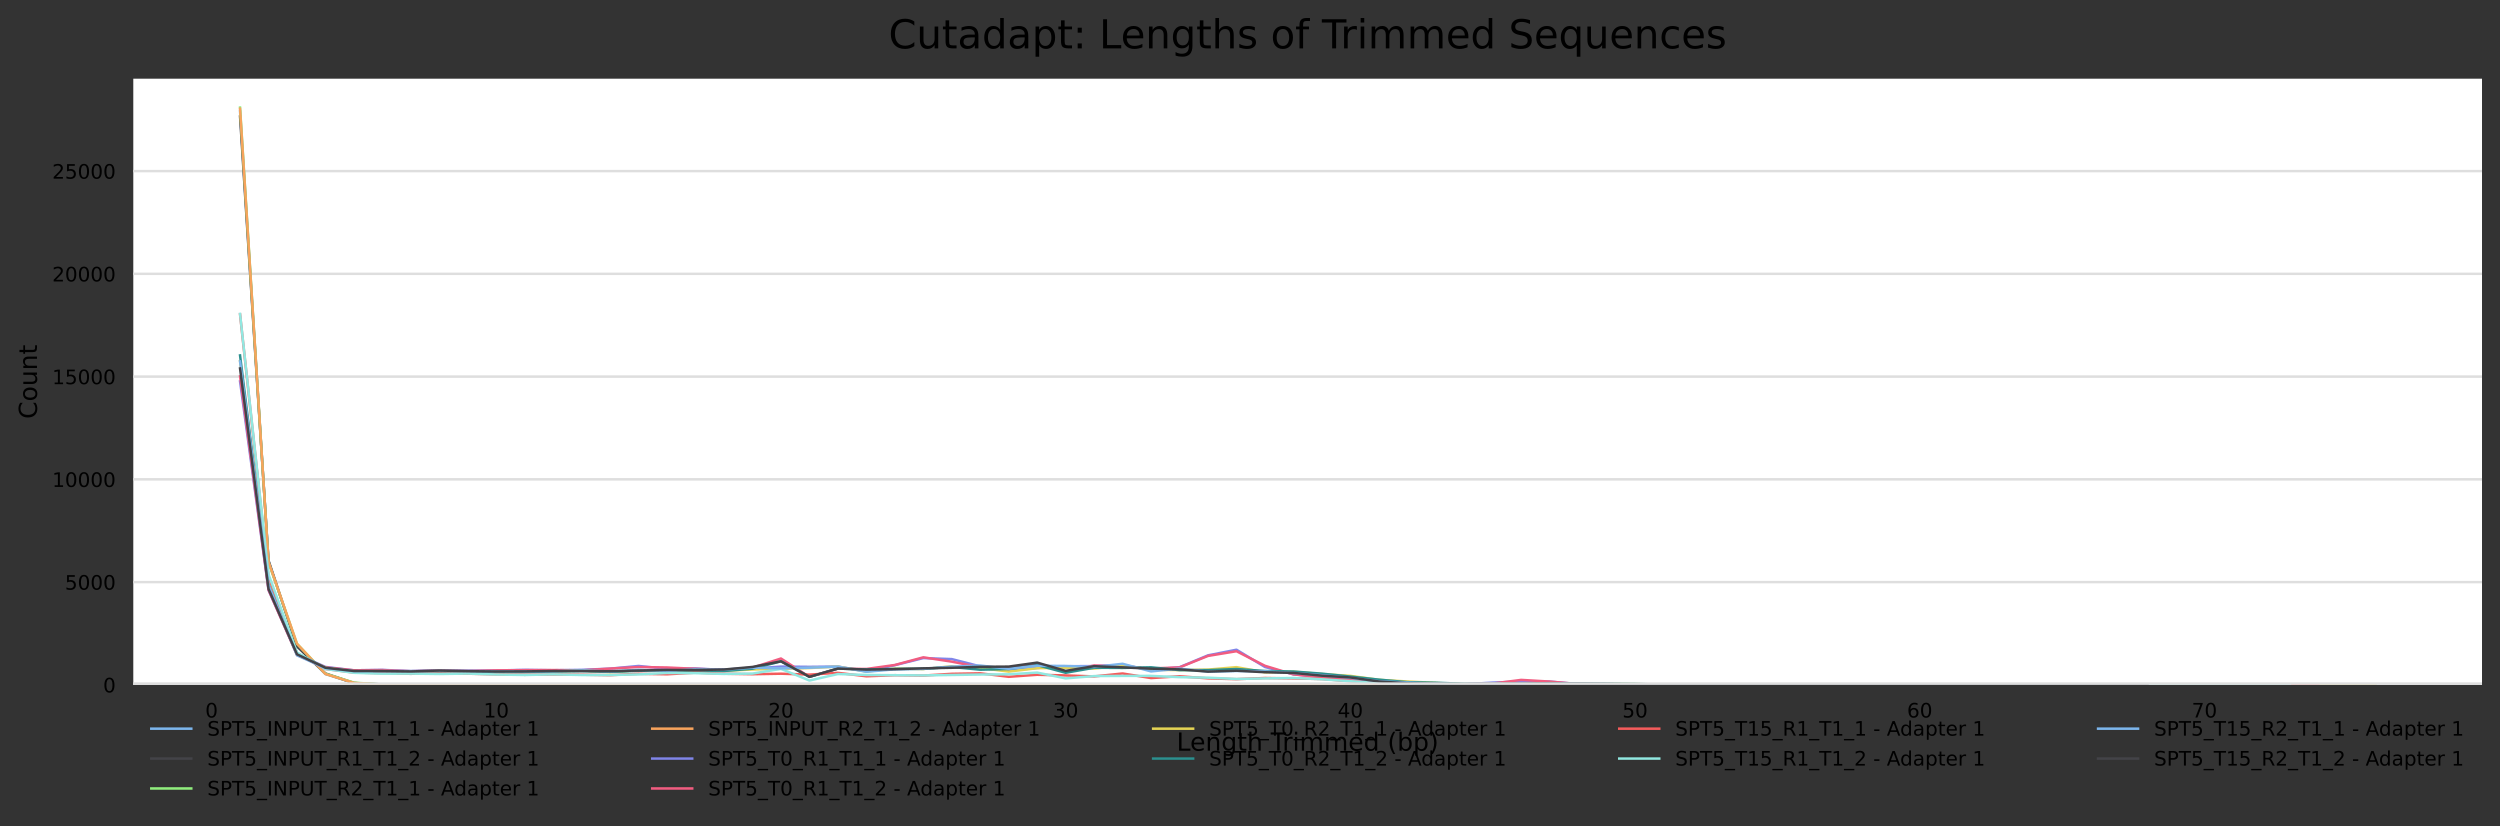 <?xml version="1.0" encoding="utf-8" standalone="no"?>
<!DOCTYPE svg PUBLIC "-//W3C//DTD SVG 1.1//EN"
  "http://www.w3.org/Graphics/SVG/1.1/DTD/svg11.dtd">
<!-- Created with matplotlib (https://matplotlib.org/) -->
<svg height="330.542pt" version="1.1" viewBox="0 0 1000.198 330.542" width="1000.198pt" xmlns="http://www.w3.org/2000/svg" xmlns:xlink="http://www.w3.org/1999/xlink">
 <rect x="0" y="0" width="1000.198" height="330.542" fill="#333333" stroke="none"/>
 <defs>
  <style type="text/css">*{stroke-linecap:butt;stroke-linejoin:round;}</style>
 </defs>
 <g id="figure_1">
  <g id="axes_1">
   <g id="patch_1">
    <path d="M 53.328 273.99 
L 992.998 273.99 
L 992.998 31.483 
L 53.328 31.483 
z
" style="fill:#ffffff;"/>
   </g>
   <g id="matplotlib.axis_1">
    <g id="xtick_1">
     <g id="text_1">
      <!-- 0 -->
      <g transform="translate(82.105 287.069)scale(0.08 -0.08)">
       <defs>
        <path d="M 31.781 66.406 
Q 24.172 66.406 20.328 58.906 
Q 16.5 51.422 16.5 36.375 
Q 16.5 21.391 20.328 13.891 
Q 24.172 6.391 31.781 6.391 
Q 39.453 6.391 43.281 13.891 
Q 47.125 21.391 47.125 36.375 
Q 47.125 51.422 43.281 58.906 
Q 39.453 66.406 31.781 66.406 
z
M 31.781 74.219 
Q 44.047 74.219 50.516 64.516 
Q 56.984 54.828 56.984 36.375 
Q 56.984 17.969 50.516 8.266 
Q 44.047 -1.422 31.781 -1.422 
Q 19.531 -1.422 13.062 8.266 
Q 6.594 17.969 6.594 36.375 
Q 6.594 54.828 13.062 64.516 
Q 19.531 74.219 31.781 74.219 
z
" id="DejaVuSans-48"/>
       </defs>
       <use xlink:href="#DejaVuSans-48"/>
      </g>
     </g>
    </g>
    <g id="xtick_2">
     <g id="text_2">
      <!-- 10 -->
      <g transform="translate(193.46 287.069)scale(0.08 -0.08)">
       <defs>
        <path d="M 12.406 8.297 
L 28.516 8.297 
L 28.516 63.922 
L 10.984 60.406 
L 10.984 69.391 
L 28.422 72.906 
L 38.281 72.906 
L 38.281 8.297 
L 54.391 8.297 
L 54.391 0 
L 12.406 0 
z
" id="DejaVuSans-49"/>
       </defs>
       <use xlink:href="#DejaVuSans-49"/>
       <use x="63.623" xlink:href="#DejaVuSans-48"/>
      </g>
     </g>
    </g>
    <g id="xtick_3">
     <g id="text_3">
      <!-- 20 -->
      <g transform="translate(307.359 287.069)scale(0.08 -0.08)">
       <defs>
        <path d="M 19.188 8.297 
L 53.609 8.297 
L 53.609 0 
L 7.328 0 
L 7.328 8.297 
Q 12.938 14.109 22.625 23.891 
Q 32.328 33.688 34.812 36.531 
Q 39.547 41.844 41.422 45.531 
Q 43.312 49.219 43.312 52.781 
Q 43.312 58.594 39.234 62.25 
Q 35.156 65.922 28.609 65.922 
Q 23.969 65.922 18.812 64.312 
Q 13.672 62.703 7.812 59.422 
L 7.812 69.391 
Q 13.766 71.781 18.938 73 
Q 24.125 74.219 28.422 74.219 
Q 39.75 74.219 46.484 68.547 
Q 53.219 62.891 53.219 53.422 
Q 53.219 48.922 51.531 44.891 
Q 49.859 40.875 45.406 35.406 
Q 44.188 33.984 37.641 27.219 
Q 31.109 20.453 19.188 8.297 
z
" id="DejaVuSans-50"/>
       </defs>
       <use xlink:href="#DejaVuSans-50"/>
       <use x="63.623" xlink:href="#DejaVuSans-48"/>
      </g>
     </g>
    </g>
    <g id="xtick_4">
     <g id="text_4">
      <!-- 30 -->
      <g transform="translate(421.259 287.069)scale(0.08 -0.08)">
       <defs>
        <path d="M 40.578 39.312 
Q 47.656 37.797 51.625 33 
Q 55.609 28.219 55.609 21.188 
Q 55.609 10.406 48.188 4.484 
Q 40.766 -1.422 27.094 -1.422 
Q 22.516 -1.422 17.656 -0.516 
Q 12.797 0.391 7.625 2.203 
L 7.625 11.719 
Q 11.719 9.328 16.594 8.109 
Q 21.484 6.891 26.812 6.891 
Q 36.078 6.891 40.938 10.547 
Q 45.797 14.203 45.797 21.188 
Q 45.797 27.641 41.281 31.266 
Q 36.766 34.906 28.719 34.906 
L 20.219 34.906 
L 20.219 43.016 
L 29.109 43.016 
Q 36.375 43.016 40.234 45.922 
Q 44.094 48.828 44.094 54.297 
Q 44.094 59.906 40.109 62.906 
Q 36.141 65.922 28.719 65.922 
Q 24.656 65.922 20.016 65.031 
Q 15.375 64.156 9.812 62.312 
L 9.812 71.094 
Q 15.438 72.656 20.344 73.438 
Q 25.25 74.219 29.594 74.219 
Q 40.828 74.219 47.359 69.109 
Q 53.906 64.016 53.906 55.328 
Q 53.906 49.266 50.438 45.094 
Q 46.969 40.922 40.578 39.312 
z
" id="DejaVuSans-51"/>
       </defs>
       <use xlink:href="#DejaVuSans-51"/>
       <use x="63.623" xlink:href="#DejaVuSans-48"/>
      </g>
     </g>
    </g>
    <g id="xtick_5">
     <g id="text_5">
      <!-- 40 -->
      <g transform="translate(535.158 287.069)scale(0.08 -0.08)">
       <defs>
        <path d="M 37.797 64.312 
L 12.891 25.391 
L 37.797 25.391 
z
M 35.203 72.906 
L 47.609 72.906 
L 47.609 25.391 
L 58.016 25.391 
L 58.016 17.188 
L 47.609 17.188 
L 47.609 0 
L 37.797 0 
L 37.797 17.188 
L 4.891 17.188 
L 4.891 26.703 
z
" id="DejaVuSans-52"/>
       </defs>
       <use xlink:href="#DejaVuSans-52"/>
       <use x="63.623" xlink:href="#DejaVuSans-48"/>
      </g>
     </g>
    </g>
    <g id="xtick_6">
     <g id="text_6">
      <!-- 50 -->
      <g transform="translate(649.057 287.069)scale(0.08 -0.08)">
       <defs>
        <path d="M 10.797 72.906 
L 49.516 72.906 
L 49.516 64.594 
L 19.828 64.594 
L 19.828 46.734 
Q 21.969 47.469 24.109 47.828 
Q 26.266 48.188 28.422 48.188 
Q 40.625 48.188 47.75 41.5 
Q 54.891 34.812 54.891 23.391 
Q 54.891 11.625 47.562 5.094 
Q 40.234 -1.422 26.906 -1.422 
Q 22.312 -1.422 17.547 -0.641 
Q 12.797 0.141 7.719 1.703 
L 7.719 11.625 
Q 12.109 9.234 16.797 8.062 
Q 21.484 6.891 26.703 6.891 
Q 35.156 6.891 40.078 11.328 
Q 45.016 15.766 45.016 23.391 
Q 45.016 31 40.078 35.438 
Q 35.156 39.891 26.703 39.891 
Q 22.75 39.891 18.812 39.016 
Q 14.891 38.141 10.797 36.281 
z
" id="DejaVuSans-53"/>
       </defs>
       <use xlink:href="#DejaVuSans-53"/>
       <use x="63.623" xlink:href="#DejaVuSans-48"/>
      </g>
     </g>
    </g>
    <g id="xtick_7">
     <g id="text_7">
      <!-- 60 -->
      <g transform="translate(762.957 287.069)scale(0.08 -0.08)">
       <defs>
        <path d="M 33.016 40.375 
Q 26.375 40.375 22.484 35.828 
Q 18.609 31.297 18.609 23.391 
Q 18.609 15.531 22.484 10.953 
Q 26.375 6.391 33.016 6.391 
Q 39.656 6.391 43.531 10.953 
Q 47.406 15.531 47.406 23.391 
Q 47.406 31.297 43.531 35.828 
Q 39.656 40.375 33.016 40.375 
z
M 52.594 71.297 
L 52.594 62.312 
Q 48.875 64.062 45.094 64.984 
Q 41.312 65.922 37.594 65.922 
Q 27.828 65.922 22.672 59.328 
Q 17.531 52.734 16.797 39.406 
Q 19.672 43.656 24.016 45.922 
Q 28.375 48.188 33.594 48.188 
Q 44.578 48.188 50.953 41.516 
Q 57.328 34.859 57.328 23.391 
Q 57.328 12.156 50.688 5.359 
Q 44.047 -1.422 33.016 -1.422 
Q 20.359 -1.422 13.672 8.266 
Q 6.984 17.969 6.984 36.375 
Q 6.984 53.656 15.188 63.938 
Q 23.391 74.219 37.203 74.219 
Q 40.922 74.219 44.703 73.484 
Q 48.484 72.75 52.594 71.297 
z
" id="DejaVuSans-54"/>
       </defs>
       <use xlink:href="#DejaVuSans-54"/>
       <use x="63.623" xlink:href="#DejaVuSans-48"/>
      </g>
     </g>
    </g>
    <g id="xtick_8">
     <g id="text_8">
      <!-- 70 -->
      <g transform="translate(876.856 287.069)scale(0.08 -0.08)">
       <defs>
        <path d="M 8.203 72.906 
L 55.078 72.906 
L 55.078 68.703 
L 28.609 0 
L 18.312 0 
L 43.219 64.594 
L 8.203 64.594 
z
" id="DejaVuSans-55"/>
       </defs>
       <use xlink:href="#DejaVuSans-55"/>
       <use x="63.623" xlink:href="#DejaVuSans-48"/>
      </g>
     </g>
    </g>
    <g id="text_9">
     <!-- Length Trimmed (bp) -->
     <g transform="translate(470.736 300.331)scale(0.1 -0.1)">
      <defs>
       <path d="M 9.812 72.906 
L 19.672 72.906 
L 19.672 8.297 
L 55.172 8.297 
L 55.172 0 
L 9.812 0 
z
" id="DejaVuSans-76"/>
       <path d="M 56.203 29.594 
L 56.203 25.203 
L 14.891 25.203 
Q 15.484 15.922 20.484 11.062 
Q 25.484 6.203 34.422 6.203 
Q 39.594 6.203 44.453 7.469 
Q 49.312 8.734 54.109 11.281 
L 54.109 2.781 
Q 49.266 0.734 44.188 -0.344 
Q 39.109 -1.422 33.891 -1.422 
Q 20.797 -1.422 13.156 6.188 
Q 5.516 13.812 5.516 26.812 
Q 5.516 40.234 12.766 48.109 
Q 20.016 56 32.328 56 
Q 43.359 56 49.781 48.891 
Q 56.203 41.797 56.203 29.594 
z
M 47.219 32.234 
Q 47.125 39.594 43.094 43.984 
Q 39.062 48.391 32.422 48.391 
Q 24.906 48.391 20.391 44.141 
Q 15.875 39.891 15.188 32.172 
z
" id="DejaVuSans-101"/>
       <path d="M 54.891 33.016 
L 54.891 0 
L 45.906 0 
L 45.906 32.719 
Q 45.906 40.484 42.875 44.328 
Q 39.844 48.188 33.797 48.188 
Q 26.516 48.188 22.312 43.547 
Q 18.109 38.922 18.109 30.906 
L 18.109 0 
L 9.078 0 
L 9.078 54.688 
L 18.109 54.688 
L 18.109 46.188 
Q 21.344 51.125 25.703 53.562 
Q 30.078 56 35.797 56 
Q 45.219 56 50.047 50.172 
Q 54.891 44.344 54.891 33.016 
z
" id="DejaVuSans-110"/>
       <path d="M 45.406 27.984 
Q 45.406 37.75 41.375 43.109 
Q 37.359 48.484 30.078 48.484 
Q 22.859 48.484 18.828 43.109 
Q 14.797 37.75 14.797 27.984 
Q 14.797 18.266 18.828 12.891 
Q 22.859 7.516 30.078 7.516 
Q 37.359 7.516 41.375 12.891 
Q 45.406 18.266 45.406 27.984 
z
M 54.391 6.781 
Q 54.391 -7.172 48.188 -13.984 
Q 42 -20.797 29.203 -20.797 
Q 24.469 -20.797 20.266 -20.094 
Q 16.062 -19.391 12.109 -17.922 
L 12.109 -9.188 
Q 16.062 -11.328 19.922 -12.344 
Q 23.781 -13.375 27.781 -13.375 
Q 36.625 -13.375 41.016 -8.766 
Q 45.406 -4.156 45.406 5.172 
L 45.406 9.625 
Q 42.625 4.781 38.281 2.391 
Q 33.938 0 27.875 0 
Q 17.828 0 11.672 7.656 
Q 5.516 15.328 5.516 27.984 
Q 5.516 40.672 11.672 48.328 
Q 17.828 56 27.875 56 
Q 33.938 56 38.281 53.609 
Q 42.625 51.219 45.406 46.391 
L 45.406 54.688 
L 54.391 54.688 
z
" id="DejaVuSans-103"/>
       <path d="M 18.312 70.219 
L 18.312 54.688 
L 36.812 54.688 
L 36.812 47.703 
L 18.312 47.703 
L 18.312 18.016 
Q 18.312 11.328 20.141 9.422 
Q 21.969 7.516 27.594 7.516 
L 36.812 7.516 
L 36.812 0 
L 27.594 0 
Q 17.188 0 13.234 3.875 
Q 9.281 7.766 9.281 18.016 
L 9.281 47.703 
L 2.688 47.703 
L 2.688 54.688 
L 9.281 54.688 
L 9.281 70.219 
z
" id="DejaVuSans-116"/>
       <path d="M 54.891 33.016 
L 54.891 0 
L 45.906 0 
L 45.906 32.719 
Q 45.906 40.484 42.875 44.328 
Q 39.844 48.188 33.797 48.188 
Q 26.516 48.188 22.312 43.547 
Q 18.109 38.922 18.109 30.906 
L 18.109 0 
L 9.078 0 
L 9.078 75.984 
L 18.109 75.984 
L 18.109 46.188 
Q 21.344 51.125 25.703 53.562 
Q 30.078 56 35.797 56 
Q 45.219 56 50.047 50.172 
Q 54.891 44.344 54.891 33.016 
z
" id="DejaVuSans-104"/>
       <path id="DejaVuSans-32"/>
       <path d="M -0.297 72.906 
L 61.375 72.906 
L 61.375 64.594 
L 35.5 64.594 
L 35.5 0 
L 25.594 0 
L 25.594 64.594 
L -0.297 64.594 
z
" id="DejaVuSans-84"/>
       <path d="M 41.109 46.297 
Q 39.594 47.172 37.812 47.578 
Q 36.031 48 33.891 48 
Q 26.266 48 22.188 43.047 
Q 18.109 38.094 18.109 28.812 
L 18.109 0 
L 9.078 0 
L 9.078 54.688 
L 18.109 54.688 
L 18.109 46.188 
Q 20.953 51.172 25.484 53.578 
Q 30.031 56 36.531 56 
Q 37.453 56 38.578 55.875 
Q 39.703 55.766 41.062 55.516 
z
" id="DejaVuSans-114"/>
       <path d="M 9.422 54.688 
L 18.406 54.688 
L 18.406 0 
L 9.422 0 
z
M 9.422 75.984 
L 18.406 75.984 
L 18.406 64.594 
L 9.422 64.594 
z
" id="DejaVuSans-105"/>
       <path d="M 52 44.188 
Q 55.375 50.25 60.062 53.125 
Q 64.75 56 71.094 56 
Q 79.641 56 84.281 50.016 
Q 88.922 44.047 88.922 33.016 
L 88.922 0 
L 79.891 0 
L 79.891 32.719 
Q 79.891 40.578 77.094 44.375 
Q 74.312 48.188 68.609 48.188 
Q 61.625 48.188 57.562 43.547 
Q 53.516 38.922 53.516 30.906 
L 53.516 0 
L 44.484 0 
L 44.484 32.719 
Q 44.484 40.625 41.703 44.406 
Q 38.922 48.188 33.109 48.188 
Q 26.219 48.188 22.156 43.531 
Q 18.109 38.875 18.109 30.906 
L 18.109 0 
L 9.078 0 
L 9.078 54.688 
L 18.109 54.688 
L 18.109 46.188 
Q 21.188 51.219 25.484 53.609 
Q 29.781 56 35.688 56 
Q 41.656 56 45.828 52.969 
Q 50 49.953 52 44.188 
z
" id="DejaVuSans-109"/>
       <path d="M 45.406 46.391 
L 45.406 75.984 
L 54.391 75.984 
L 54.391 0 
L 45.406 0 
L 45.406 8.203 
Q 42.578 3.328 38.25 0.953 
Q 33.938 -1.422 27.875 -1.422 
Q 17.969 -1.422 11.734 6.484 
Q 5.516 14.406 5.516 27.297 
Q 5.516 40.188 11.734 48.094 
Q 17.969 56 27.875 56 
Q 33.938 56 38.25 53.625 
Q 42.578 51.266 45.406 46.391 
z
M 14.797 27.297 
Q 14.797 17.391 18.875 11.75 
Q 22.953 6.109 30.078 6.109 
Q 37.203 6.109 41.297 11.75 
Q 45.406 17.391 45.406 27.297 
Q 45.406 37.203 41.297 42.844 
Q 37.203 48.484 30.078 48.484 
Q 22.953 48.484 18.875 42.844 
Q 14.797 37.203 14.797 27.297 
z
" id="DejaVuSans-100"/>
       <path d="M 31 75.875 
Q 24.469 64.656 21.281 53.656 
Q 18.109 42.672 18.109 31.391 
Q 18.109 20.125 21.312 9.062 
Q 24.516 -2 31 -13.188 
L 23.188 -13.188 
Q 15.875 -1.703 12.234 9.375 
Q 8.594 20.453 8.594 31.391 
Q 8.594 42.281 12.203 53.312 
Q 15.828 64.359 23.188 75.875 
z
" id="DejaVuSans-40"/>
       <path d="M 48.688 27.297 
Q 48.688 37.203 44.609 42.844 
Q 40.531 48.484 33.406 48.484 
Q 26.266 48.484 22.188 42.844 
Q 18.109 37.203 18.109 27.297 
Q 18.109 17.391 22.188 11.75 
Q 26.266 6.109 33.406 6.109 
Q 40.531 6.109 44.609 11.75 
Q 48.688 17.391 48.688 27.297 
z
M 18.109 46.391 
Q 20.953 51.266 25.266 53.625 
Q 29.594 56 35.594 56 
Q 45.562 56 51.781 48.094 
Q 58.016 40.188 58.016 27.297 
Q 58.016 14.406 51.781 6.484 
Q 45.562 -1.422 35.594 -1.422 
Q 29.594 -1.422 25.266 0.953 
Q 20.953 3.328 18.109 8.203 
L 18.109 0 
L 9.078 0 
L 9.078 75.984 
L 18.109 75.984 
z
" id="DejaVuSans-98"/>
       <path d="M 18.109 8.203 
L 18.109 -20.797 
L 9.078 -20.797 
L 9.078 54.688 
L 18.109 54.688 
L 18.109 46.391 
Q 20.953 51.266 25.266 53.625 
Q 29.594 56 35.594 56 
Q 45.562 56 51.781 48.094 
Q 58.016 40.188 58.016 27.297 
Q 58.016 14.406 51.781 6.484 
Q 45.562 -1.422 35.594 -1.422 
Q 29.594 -1.422 25.266 0.953 
Q 20.953 3.328 18.109 8.203 
z
M 48.688 27.297 
Q 48.688 37.203 44.609 42.844 
Q 40.531 48.484 33.406 48.484 
Q 26.266 48.484 22.188 42.844 
Q 18.109 37.203 18.109 27.297 
Q 18.109 17.391 22.188 11.75 
Q 26.266 6.109 33.406 6.109 
Q 40.531 6.109 44.609 11.75 
Q 48.688 17.391 48.688 27.297 
z
" id="DejaVuSans-112"/>
       <path d="M 8.016 75.875 
L 15.828 75.875 
Q 23.141 64.359 26.781 53.312 
Q 30.422 42.281 30.422 31.391 
Q 30.422 20.453 26.781 9.375 
Q 23.141 -1.703 15.828 -13.188 
L 8.016 -13.188 
Q 14.5 -2 17.703 9.062 
Q 20.906 20.125 20.906 31.391 
Q 20.906 42.672 17.703 53.656 
Q 14.5 64.656 8.016 75.875 
z
" id="DejaVuSans-41"/>
      </defs>
      <use xlink:href="#DejaVuSans-76"/>
      <use x="53.963" xlink:href="#DejaVuSans-101"/>
      <use x="115.486" xlink:href="#DejaVuSans-110"/>
      <use x="178.865" xlink:href="#DejaVuSans-103"/>
      <use x="242.342" xlink:href="#DejaVuSans-116"/>
      <use x="281.551" xlink:href="#DejaVuSans-104"/>
      <use x="344.93" xlink:href="#DejaVuSans-32"/>
      <use x="376.717" xlink:href="#DejaVuSans-84"/>
      <use x="423.051" xlink:href="#DejaVuSans-114"/>
      <use x="464.164" xlink:href="#DejaVuSans-105"/>
      <use x="491.947" xlink:href="#DejaVuSans-109"/>
      <use x="589.359" xlink:href="#DejaVuSans-109"/>
      <use x="686.771" xlink:href="#DejaVuSans-101"/>
      <use x="748.295" xlink:href="#DejaVuSans-100"/>
      <use x="811.771" xlink:href="#DejaVuSans-32"/>
      <use x="843.559" xlink:href="#DejaVuSans-40"/>
      <use x="882.572" xlink:href="#DejaVuSans-98"/>
      <use x="946.049" xlink:href="#DejaVuSans-112"/>
      <use x="1009.525" xlink:href="#DejaVuSans-41"/>
     </g>
    </g>
   </g>
   <g id="matplotlib.axis_2">
    <g id="ytick_1">
     <g id="line2d_1">
      <path clip-path="url(#p3ff6b7f9b4)" d="M 53.328 273.99 
L 992.998 273.99 
" style="fill:none;stroke:#dedede;stroke-linecap:square;"/>
     </g>
     <g id="text_10">
      <!-- 0 -->
      <g transform="translate(41.238 277.029)scale(0.08 -0.08)">
       <use xlink:href="#DejaVuSans-48"/>
      </g>
     </g>
    </g>
    <g id="ytick_2">
     <g id="line2d_2">
      <path clip-path="url(#p3ff6b7f9b4)" d="M 53.328 232.882 
L 992.998 232.882 
" style="fill:none;stroke:#dedede;stroke-linecap:square;"/>
     </g>
     <g id="text_11">
      <!-- 5000 -->
      <g transform="translate(25.968 235.922)scale(0.08 -0.08)">
       <use xlink:href="#DejaVuSans-53"/>
       <use x="63.623" xlink:href="#DejaVuSans-48"/>
       <use x="127.246" xlink:href="#DejaVuSans-48"/>
       <use x="190.869" xlink:href="#DejaVuSans-48"/>
      </g>
     </g>
    </g>
    <g id="ytick_3">
     <g id="line2d_3">
      <path clip-path="url(#p3ff6b7f9b4)" d="M 53.328 191.775 
L 992.998 191.775 
" style="fill:none;stroke:#dedede;stroke-linecap:square;"/>
     </g>
     <g id="text_12">
      <!-- 10000 -->
      <g transform="translate(20.878 194.814)scale(0.08 -0.08)">
       <use xlink:href="#DejaVuSans-49"/>
       <use x="63.623" xlink:href="#DejaVuSans-48"/>
       <use x="127.246" xlink:href="#DejaVuSans-48"/>
       <use x="190.869" xlink:href="#DejaVuSans-48"/>
       <use x="254.492" xlink:href="#DejaVuSans-48"/>
      </g>
     </g>
    </g>
    <g id="ytick_4">
     <g id="line2d_4">
      <path clip-path="url(#p3ff6b7f9b4)" d="M 53.328 150.667 
L 992.998 150.667 
" style="fill:none;stroke:#dedede;stroke-linecap:square;"/>
     </g>
     <g id="text_13">
      <!-- 15000 -->
      <g transform="translate(20.878 153.706)scale(0.08 -0.08)">
       <use xlink:href="#DejaVuSans-49"/>
       <use x="63.623" xlink:href="#DejaVuSans-53"/>
       <use x="127.246" xlink:href="#DejaVuSans-48"/>
       <use x="190.869" xlink:href="#DejaVuSans-48"/>
       <use x="254.492" xlink:href="#DejaVuSans-48"/>
      </g>
     </g>
    </g>
    <g id="ytick_5">
     <g id="line2d_5">
      <path clip-path="url(#p3ff6b7f9b4)" d="M 53.328 109.559 
L 992.998 109.559 
" style="fill:none;stroke:#dedede;stroke-linecap:square;"/>
     </g>
     <g id="text_14">
      <!-- 20000 -->
      <g transform="translate(20.878 112.599)scale(0.08 -0.08)">
       <use xlink:href="#DejaVuSans-50"/>
       <use x="63.623" xlink:href="#DejaVuSans-48"/>
       <use x="127.246" xlink:href="#DejaVuSans-48"/>
       <use x="190.869" xlink:href="#DejaVuSans-48"/>
       <use x="254.492" xlink:href="#DejaVuSans-48"/>
      </g>
     </g>
    </g>
    <g id="ytick_6">
     <g id="line2d_6">
      <path clip-path="url(#p3ff6b7f9b4)" d="M 53.328 68.451 
L 992.998 68.451 
" style="fill:none;stroke:#dedede;stroke-linecap:square;"/>
     </g>
     <g id="text_15">
      <!-- 25000 -->
      <g transform="translate(20.878 71.491)scale(0.08 -0.08)">
       <use xlink:href="#DejaVuSans-50"/>
       <use x="63.623" xlink:href="#DejaVuSans-53"/>
       <use x="127.246" xlink:href="#DejaVuSans-48"/>
       <use x="190.869" xlink:href="#DejaVuSans-48"/>
       <use x="254.492" xlink:href="#DejaVuSans-48"/>
      </g>
     </g>
    </g>
    <g id="text_16">
     <!-- Count -->
     <g transform="translate(14.798 167.585)rotate(-90)scale(0.1 -0.1)">
      <defs>
       <path d="M 64.406 67.281 
L 64.406 56.891 
Q 59.422 61.531 53.781 63.812 
Q 48.141 66.109 41.797 66.109 
Q 29.297 66.109 22.656 58.469 
Q 16.016 50.828 16.016 36.375 
Q 16.016 21.969 22.656 14.328 
Q 29.297 6.688 41.797 6.688 
Q 48.141 6.688 53.781 8.984 
Q 59.422 11.281 64.406 15.922 
L 64.406 5.609 
Q 59.234 2.094 53.438 0.328 
Q 47.656 -1.422 41.219 -1.422 
Q 24.656 -1.422 15.125 8.703 
Q 5.609 18.844 5.609 36.375 
Q 5.609 53.953 15.125 64.078 
Q 24.656 74.219 41.219 74.219 
Q 47.75 74.219 53.531 72.484 
Q 59.328 70.75 64.406 67.281 
z
" id="DejaVuSans-67"/>
       <path d="M 30.609 48.391 
Q 23.391 48.391 19.188 42.75 
Q 14.984 37.109 14.984 27.297 
Q 14.984 17.484 19.156 11.844 
Q 23.344 6.203 30.609 6.203 
Q 37.797 6.203 41.984 11.859 
Q 46.188 17.531 46.188 27.297 
Q 46.188 37.016 41.984 42.703 
Q 37.797 48.391 30.609 48.391 
z
M 30.609 56 
Q 42.328 56 49.016 48.375 
Q 55.719 40.766 55.719 27.297 
Q 55.719 13.875 49.016 6.219 
Q 42.328 -1.422 30.609 -1.422 
Q 18.844 -1.422 12.172 6.219 
Q 5.516 13.875 5.516 27.297 
Q 5.516 40.766 12.172 48.375 
Q 18.844 56 30.609 56 
z
" id="DejaVuSans-111"/>
       <path d="M 8.5 21.578 
L 8.5 54.688 
L 17.484 54.688 
L 17.484 21.922 
Q 17.484 14.156 20.5 10.266 
Q 23.531 6.391 29.594 6.391 
Q 36.859 6.391 41.078 11.031 
Q 45.312 15.672 45.312 23.688 
L 45.312 54.688 
L 54.297 54.688 
L 54.297 0 
L 45.312 0 
L 45.312 8.406 
Q 42.047 3.422 37.719 1 
Q 33.406 -1.422 27.688 -1.422 
Q 18.266 -1.422 13.375 4.438 
Q 8.5 10.297 8.5 21.578 
z
M 31.109 56 
z
" id="DejaVuSans-117"/>
      </defs>
      <use xlink:href="#DejaVuSans-67"/>
      <use x="69.824" xlink:href="#DejaVuSans-111"/>
      <use x="131.006" xlink:href="#DejaVuSans-117"/>
      <use x="194.385" xlink:href="#DejaVuSans-110"/>
      <use x="257.764" xlink:href="#DejaVuSans-116"/>
     </g>
    </g>
   </g>
   <g id="line2d_7">
    <path clip-path="url(#p3ff6b7f9b4)" d="M 96.04 44.584 
L 107.43 224.463 
L 118.82 258.402 
L 130.21 269.698 
L 141.6 273.258 
L 152.99 273.85 
L 164.38 273.957 
L 175.77 273.974 
L 187.16 273.941 
L 198.55 273.957 
L 289.669 273.982 
L 323.839 273.982 
L 369.399 273.982 
L 517.468 273.982 
L 654.147 273.965 
" style="fill:none;stroke:#7cb5ec;stroke-linecap:square;"/>
   </g>
   <g id="line2d_8">
    <path clip-path="url(#p3ff6b7f9b4)" d="M 96.04 46.607 
L 107.43 224.266 
L 118.82 258.616 
L 130.21 269.444 
L 141.6 273.283 
L 152.99 273.826 
L 164.38 273.974 
L 187.16 273.965 
L 198.55 273.949 
L 209.94 273.982 
L 221.33 273.982 
L 232.72 273.982 
L 278.279 273.982 
L 323.839 273.982 
L 369.399 273.982 
L 494.688 273.982 
L 654.147 273.982 
" style="fill:none;stroke:#434348;stroke-linecap:square;"/>
   </g>
   <g id="line2d_9">
    <path clip-path="url(#p3ff6b7f9b4)" d="M 96.04 43.03 
L 107.43 225.105 
L 118.82 257.572 
L 130.21 269.542 
L 141.6 273.102 
L 152.99 273.867 
L 164.38 273.965 
L 175.77 273.974 
L 187.16 273.957 
L 198.55 273.974 
L 209.94 273.974 
L 221.33 273.965 
L 244.11 273.982 
L 517.468 273.982 
L 608.588 273.982 
L 619.978 273.982 
L 654.147 273.982 
" style="fill:none;stroke:#90ed7d;stroke-linecap:square;"/>
   </g>
   <g id="line2d_10">
    <path clip-path="url(#p3ff6b7f9b4)" d="M 96.04 43.483 
L 107.43 224.743 
L 118.82 257.547 
L 130.21 269.666 
L 141.6 273.209 
L 152.99 273.891 
L 164.38 273.965 
L 175.77 273.982 
L 187.16 273.949 
L 198.55 273.974 
L 209.94 273.982 
L 221.33 273.982 
L 232.72 273.982 
L 244.11 273.982 
L 494.688 273.982 
L 608.588 273.982 
L 654.147 273.982 
" style="fill:none;stroke:#f7a35c;stroke-linecap:square;"/>
   </g>
   <g id="line2d_11">
    <path clip-path="url(#p3ff6b7f9b4)" d="M 96.04 152.599 
L 107.43 236.105 
L 118.82 261.806 
L 130.21 266.821 
L 141.6 268.186 
L 152.99 268.005 
L 164.38 268.498 
L 175.77 268.284 
L 187.16 268.342 
L 198.55 268.251 
L 209.94 267.98 
L 221.33 268.153 
L 232.72 267.988 
L 244.11 267.511 
L 255.5 266.434 
L 266.889 267.585 
L 278.279 267.429 
L 289.669 268.029 
L 301.059 267.503 
L 312.449 266.681 
L 323.839 266.788 
L 335.229 266.673 
L 346.619 268.58 
L 358.009 266.13 
L 369.399 263.277 
L 380.789 263.688 
L 392.179 266.599 
L 403.569 268.235 
L 414.959 267.24 
L 426.349 266.55 
L 437.739 266.476 
L 449.129 266.048 
L 460.518 267.923 
L 471.908 266.936 
L 483.298 262.184 
L 494.688 259.939 
L 506.078 266.854 
L 517.468 269.772 
L 528.858 270.956 
L 540.248 271.441 
L 551.638 272.453 
L 563.028 272.929 
L 574.418 273.678 
L 585.808 273.768 
L 597.198 273.086 
L 608.588 272.683 
L 619.978 272.691 
L 631.368 273.678 
L 642.757 273.694 
L 654.147 273.809 
L 665.537 273.965 
L 676.927 273.982 
L 688.317 273.974 
L 699.707 273.982 
L 711.097 273.974 
L 722.487 273.982 
L 745.267 273.982 
L 756.657 273.974 
L 813.607 273.974 
L 824.997 273.974 
L 847.776 273.982 
L 870.556 273.982 
L 916.116 273.982 
L 950.286 273.982 
" style="fill:none;stroke:#8085e9;stroke-linecap:square;"/>
   </g>
   <g id="line2d_12">
    <path clip-path="url(#p3ff6b7f9b4)" d="M 96.04 150.585 
L 107.43 235.99 
L 118.82 262.085 
L 130.21 267.01 
L 141.6 268.161 
L 152.99 268.079 
L 164.38 268.531 
L 175.77 268.169 
L 187.16 268.424 
L 198.55 268.194 
L 209.94 268.112 
L 221.33 268.062 
L 232.72 268.194 
L 244.11 267.479 
L 255.5 266.854 
L 266.889 267.043 
L 278.279 267.577 
L 289.669 267.997 
L 301.059 267.117 
L 312.449 263.45 
L 323.839 270.8 
L 335.229 267.495 
L 346.619 267.635 
L 358.009 266.048 
L 369.399 262.981 
L 380.789 264.716 
L 392.179 266.936 
L 403.569 267.257 
L 414.959 265.464 
L 426.349 268.81 
L 437.739 266.237 
L 449.129 266.64 
L 460.518 267.429 
L 471.908 267.01 
L 483.298 262.422 
L 494.688 260.54 
L 506.078 266.36 
L 517.468 269.822 
L 528.858 270.932 
L 540.248 271.532 
L 551.638 272.543 
L 563.028 273.25 
L 574.418 273.686 
L 585.808 273.719 
L 597.198 273.48 
L 608.588 272.009 
L 619.978 272.675 
L 631.368 273.669 
L 642.757 273.686 
L 654.147 273.817 
L 665.537 273.949 
L 699.707 273.982 
L 711.097 273.982 
L 722.487 273.974 
L 733.877 273.982 
L 745.267 273.982 
L 756.657 273.982 
L 813.607 273.982 
L 836.386 273.982 
L 859.166 273.957 
L 927.506 273.982 
" style="fill:none;stroke:#f15c80;stroke-linecap:square;"/>
   </g>
   <g id="line2d_13">
    <path clip-path="url(#p3ff6b7f9b4)" d="M 96.04 144.501 
L 107.43 233.203 
L 118.82 261.855 
L 130.21 267.158 
L 141.6 268.63 
L 152.99 269.106 
L 164.38 269.526 
L 175.77 268.81 
L 187.16 268.95 
L 198.55 268.86 
L 209.94 268.704 
L 221.33 268.671 
L 232.72 268.235 
L 244.11 268.95 
L 255.5 268.103 
L 266.889 268.49 
L 278.279 268.21 
L 289.669 268.383 
L 301.059 267.84 
L 312.449 267.577 
L 323.839 267.265 
L 335.229 266.689 
L 346.619 268.671 
L 358.009 267.495 
L 369.399 267.659 
L 380.789 266.558 
L 392.179 267.257 
L 403.569 268.695 
L 414.959 267.339 
L 426.349 267.183 
L 437.739 267.511 
L 449.129 266.18 
L 460.518 267.964 
L 471.908 268.087 
L 483.298 267.89 
L 494.688 266.911 
L 506.078 268.967 
L 517.468 268.704 
L 528.858 269.674 
L 540.248 270.397 
L 551.638 271.984 
L 563.028 272.642 
L 574.418 273.225 
L 585.808 273.801 
L 597.198 273.628 
L 608.588 273.653 
L 619.978 273.332 
L 631.368 273.406 
L 642.757 273.505 
L 654.147 273.661 
L 665.537 273.933 
L 676.927 273.949 
L 688.317 273.965 
L 699.707 273.982 
L 722.487 273.965 
L 733.877 273.965 
L 745.267 273.974 
L 756.657 273.982 
L 802.217 273.982 
L 824.997 273.982 
L 847.776 273.982 
L 859.166 273.974 
L 904.726 273.982 
L 950.286 273.982 
" style="fill:none;stroke:#e4d354;stroke-linecap:square;"/>
   </g>
   <g id="line2d_14">
    <path clip-path="url(#p3ff6b7f9b4)" d="M 96.04 142.19 
L 107.43 233.918 
L 118.82 261.329 
L 130.21 267.355 
L 141.6 268.712 
L 152.99 269.041 
L 164.38 269.592 
L 175.77 268.909 
L 187.16 268.991 
L 198.55 268.909 
L 209.94 268.901 
L 221.33 268.646 
L 232.72 268.457 
L 244.11 268.778 
L 255.5 268.399 
L 266.889 268.136 
L 278.279 268.342 
L 289.669 268.457 
L 301.059 267.528 
L 312.449 264.576 
L 323.839 270.808 
L 335.229 267.479 
L 346.619 267.849 
L 358.009 267.602 
L 369.399 267.61 
L 380.789 266.854 
L 392.179 267.931 
L 403.569 267.643 
L 414.959 266.081 
L 426.349 269.164 
L 437.739 267.158 
L 449.129 267.224 
L 460.518 266.977 
L 471.908 268.103 
L 483.298 268.112 
L 494.688 267.659 
L 506.078 268.449 
L 517.468 268.662 
L 528.858 269.509 
L 540.248 270.669 
L 551.638 271.902 
L 563.028 272.929 
L 574.418 273.151 
L 585.808 273.554 
L 597.198 273.661 
L 608.588 273.571 
L 619.978 273.316 
L 631.368 273.415 
L 642.757 273.505 
L 654.147 273.604 
L 665.537 273.924 
L 676.927 273.933 
L 688.317 273.949 
L 699.707 273.982 
L 711.097 273.974 
L 722.487 273.957 
L 733.877 273.949 
L 745.267 273.974 
L 756.657 273.965 
L 802.217 273.982 
L 824.997 273.982 
L 836.386 273.982 
L 847.776 273.982 
L 859.166 273.982 
L 916.116 273.982 
" style="fill:none;stroke:#2b908f;stroke-linecap:square;"/>
   </g>
   <g id="line2d_15">
    <path clip-path="url(#p3ff6b7f9b4)" d="M 96.04 125.78 
L 107.43 230.72 
L 118.82 261.576 
L 130.21 267.659 
L 141.6 269.074 
L 152.99 269.32 
L 164.38 269.493 
L 175.77 269.485 
L 187.16 269.526 
L 198.55 269.797 
L 209.94 269.97 
L 221.33 269.838 
L 232.72 269.937 
L 244.11 270.126 
L 255.5 269.575 
L 266.889 269.772 
L 278.279 269.106 
L 289.669 269.542 
L 301.059 269.74 
L 312.449 269.534 
L 323.839 269.896 
L 335.229 269.189 
L 346.619 270.57 
L 358.009 270.134 
L 369.399 270.282 
L 380.789 269.575 
L 392.179 269.378 
L 403.569 270.775 
L 414.959 269.962 
L 426.349 270.225 
L 437.739 270.619 
L 449.129 269.444 
L 460.518 271.285 
L 471.908 270.562 
L 483.298 271.4 
L 494.688 271.721 
L 506.078 271.252 
L 517.468 271.417 
L 528.858 271.663 
L 540.248 272.518 
L 551.638 273.382 
L 563.028 273.472 
L 574.418 273.85 
L 585.808 273.916 
L 597.198 273.817 
L 608.588 273.908 
L 619.978 273.834 
L 631.368 273.817 
L 642.757 273.867 
L 654.147 273.949 
L 688.317 273.982 
L 711.097 273.982 
L 756.657 273.982 
L 824.997 273.965 
L 847.776 273.982 
L 859.166 273.941 
L 870.556 273.982 
L 927.506 273.982 
" style="fill:none;stroke:#f45b5b;stroke-linecap:square;"/>
   </g>
   <g id="line2d_16">
    <path clip-path="url(#p3ff6b7f9b4)" d="M 96.04 125.575 
L 107.43 229.75 
L 118.82 261.058 
L 130.21 267.651 
L 141.6 269.18 
L 152.99 269.534 
L 164.38 269.493 
L 175.77 269.649 
L 187.16 269.485 
L 198.55 269.855 
L 209.94 270.052 
L 221.33 269.805 
L 232.72 270.052 
L 244.11 270.052 
L 255.5 269.822 
L 266.889 269.246 
L 278.279 269.32 
L 289.669 269.624 
L 301.059 269.485 
L 312.449 267.594 
L 323.839 272.272 
L 335.229 269.674 
L 346.619 270.035 
L 358.009 270.134 
L 369.399 270.216 
L 380.789 270.044 
L 392.179 269.863 
L 403.569 269.772 
L 414.959 269.09 
L 426.349 271.408 
L 437.739 270.488 
L 449.129 270.414 
L 460.518 270.405 
L 471.908 270.923 
L 483.298 271.121 
L 494.688 271.647 
L 506.078 271.408 
L 517.468 271.244 
L 528.858 271.762 
L 540.248 272.535 
L 551.638 273.324 
L 563.028 273.612 
L 574.418 273.842 
L 585.808 273.842 
L 597.198 273.875 
L 608.588 273.826 
L 619.978 273.817 
L 631.368 273.817 
L 642.757 273.859 
L 654.147 273.957 
L 676.927 273.982 
L 722.487 273.982 
L 756.657 273.974 
L 836.386 273.982 
L 847.776 273.982 
L 859.166 273.982 
L 881.946 273.965 
L 916.116 273.982 
" style="fill:none;stroke:#91e8e1;stroke-linecap:square;"/>
   </g>
   <g id="line2d_17">
    <path clip-path="url(#p3ff6b7f9b4)" d="M 96.04 144.591 
L 107.43 234.009 
L 118.82 262.192 
L 130.21 267.306 
L 141.6 268.515 
L 152.99 268.473 
L 164.38 268.49 
L 175.77 268.342 
L 187.16 268.449 
L 198.55 268.556 
L 209.94 268.564 
L 221.33 268.572 
L 232.72 268.194 
L 244.11 268.646 
L 255.5 267.972 
L 266.889 268.424 
L 278.279 267.775 
L 289.669 267.881 
L 301.059 267.133 
L 312.449 267.396 
L 323.839 267.142 
L 335.229 266.706 
L 346.619 268.761 
L 358.009 267.783 
L 369.399 267.561 
L 380.789 266.698 
L 392.179 266.262 
L 403.569 267.577 
L 414.959 266.352 
L 426.349 266.434 
L 437.739 266.837 
L 449.129 265.563 
L 460.518 268.621 
L 471.908 267.487 
L 483.298 268.728 
L 494.688 268.457 
L 506.078 268.613 
L 517.468 269.271 
L 528.858 270.134 
L 540.248 271.187 
L 551.638 272.576 
L 563.028 273.094 
L 574.418 273.579 
L 585.808 273.834 
L 597.198 273.579 
L 608.588 273.809 
L 619.978 273.563 
L 631.368 273.546 
L 642.757 273.62 
L 654.147 273.859 
L 665.537 273.965 
L 676.927 273.982 
L 802.217 273.982 
L 813.607 273.982 
L 824.997 273.965 
L 859.166 273.965 
" style="fill:none;stroke:#7cb5ec;stroke-linecap:square;"/>
   </g>
   <g id="line2d_18">
    <path clip-path="url(#p3ff6b7f9b4)" d="M 96.04 147.411 
L 107.43 235.62 
L 118.82 261.781 
L 130.21 267.158 
L 141.6 268.457 
L 152.99 268.482 
L 164.38 268.63 
L 175.77 268.276 
L 187.16 268.515 
L 198.55 268.646 
L 209.94 268.605 
L 221.33 268.457 
L 232.72 268.482 
L 244.11 268.556 
L 255.5 268.26 
L 266.889 268.038 
L 278.279 268.062 
L 289.669 267.857 
L 301.059 266.829 
L 312.449 264.585 
L 323.839 270.767 
L 335.229 267.479 
L 346.619 267.881 
L 358.009 267.742 
L 369.399 267.388 
L 380.789 267.166 
L 392.179 266.772 
L 403.569 266.689 
L 414.959 265.094 
L 426.349 268.408 
L 437.739 266.525 
L 449.129 267.002 
L 460.518 267.52 
L 471.908 267.799 
L 483.298 268.695 
L 494.688 268.334 
L 506.078 268.942 
L 517.468 269.213 
L 528.858 270.323 
L 540.248 271.03 
L 551.638 272.642 
L 563.028 273.373 
L 574.418 273.595 
L 585.808 273.711 
L 597.198 273.694 
L 608.588 273.604 
L 619.978 273.505 
L 631.368 273.521 
L 642.757 273.637 
L 654.147 273.834 
L 665.537 273.974 
L 688.317 273.982 
L 756.657 273.982 
L 768.047 273.982 
L 802.217 273.982 
L 824.997 273.982 
L 859.166 273.949 
" style="fill:none;stroke:#434348;stroke-linecap:square;"/>
   </g>
   <g id="line2d_19">
    <path clip-path="url(#p3ff6b7f9b4)" d="M 53.328 273.99 
L 992.998 273.99 
" style="fill:none;stroke:#dedede;stroke-linecap:square;stroke-width:2;"/>
   </g>
   <g id="text_17">
    <!-- Cutadapt: Lengths of Trimmed Sequences -->
    <g transform="translate(355.498 19.358)scale(0.16 -0.16)">
     <defs>
      <path d="M 34.281 27.484 
Q 23.391 27.484 19.188 25 
Q 14.984 22.516 14.984 16.5 
Q 14.984 11.719 18.141 8.906 
Q 21.297 6.109 26.703 6.109 
Q 34.188 6.109 38.703 11.406 
Q 43.219 16.703 43.219 25.484 
L 43.219 27.484 
z
M 52.203 31.203 
L 52.203 0 
L 43.219 0 
L 43.219 8.297 
Q 40.141 3.328 35.547 0.953 
Q 30.953 -1.422 24.312 -1.422 
Q 15.922 -1.422 10.953 3.297 
Q 6 8.016 6 15.922 
Q 6 25.141 12.172 29.828 
Q 18.359 34.516 30.609 34.516 
L 43.219 34.516 
L 43.219 35.406 
Q 43.219 41.609 39.141 45 
Q 35.062 48.391 27.688 48.391 
Q 23 48.391 18.547 47.266 
Q 14.109 46.141 10.016 43.891 
L 10.016 52.203 
Q 14.938 54.109 19.578 55.047 
Q 24.219 56 28.609 56 
Q 40.484 56 46.344 49.844 
Q 52.203 43.703 52.203 31.203 
z
" id="DejaVuSans-97"/>
      <path d="M 11.719 12.406 
L 22.016 12.406 
L 22.016 0 
L 11.719 0 
z
M 11.719 51.703 
L 22.016 51.703 
L 22.016 39.312 
L 11.719 39.312 
z
" id="DejaVuSans-58"/>
      <path d="M 44.281 53.078 
L 44.281 44.578 
Q 40.484 46.531 36.375 47.5 
Q 32.281 48.484 27.875 48.484 
Q 21.188 48.484 17.844 46.438 
Q 14.5 44.391 14.5 40.281 
Q 14.5 37.156 16.891 35.375 
Q 19.281 33.594 26.516 31.984 
L 29.594 31.297 
Q 39.156 29.25 43.188 25.516 
Q 47.219 21.781 47.219 15.094 
Q 47.219 7.469 41.188 3.016 
Q 35.156 -1.422 24.609 -1.422 
Q 20.219 -1.422 15.453 -0.562 
Q 10.688 0.297 5.422 2 
L 5.422 11.281 
Q 10.406 8.688 15.234 7.391 
Q 20.062 6.109 24.812 6.109 
Q 31.156 6.109 34.562 8.281 
Q 37.984 10.453 37.984 14.406 
Q 37.984 18.062 35.516 20.016 
Q 33.062 21.969 24.703 23.781 
L 21.578 24.516 
Q 13.234 26.266 9.516 29.906 
Q 5.812 33.547 5.812 39.891 
Q 5.812 47.609 11.281 51.797 
Q 16.75 56 26.812 56 
Q 31.781 56 36.172 55.266 
Q 40.578 54.547 44.281 53.078 
z
" id="DejaVuSans-115"/>
      <path d="M 37.109 75.984 
L 37.109 68.5 
L 28.516 68.5 
Q 23.688 68.5 21.797 66.547 
Q 19.922 64.594 19.922 59.516 
L 19.922 54.688 
L 34.719 54.688 
L 34.719 47.703 
L 19.922 47.703 
L 19.922 0 
L 10.891 0 
L 10.891 47.703 
L 2.297 47.703 
L 2.297 54.688 
L 10.891 54.688 
L 10.891 58.5 
Q 10.891 67.625 15.141 71.797 
Q 19.391 75.984 28.609 75.984 
z
" id="DejaVuSans-102"/>
      <path d="M 53.516 70.516 
L 53.516 60.891 
Q 47.906 63.578 42.922 64.891 
Q 37.938 66.219 33.297 66.219 
Q 25.25 66.219 20.875 63.094 
Q 16.5 59.969 16.5 54.203 
Q 16.5 49.359 19.406 46.891 
Q 22.312 44.438 30.422 42.922 
L 36.375 41.703 
Q 47.406 39.594 52.656 34.297 
Q 57.906 29 57.906 20.125 
Q 57.906 9.516 50.797 4.047 
Q 43.703 -1.422 29.984 -1.422 
Q 24.812 -1.422 18.969 -0.25 
Q 13.141 0.922 6.891 3.219 
L 6.891 13.375 
Q 12.891 10.016 18.656 8.297 
Q 24.422 6.594 29.984 6.594 
Q 38.422 6.594 43.016 9.906 
Q 47.609 13.234 47.609 19.391 
Q 47.609 24.75 44.312 27.781 
Q 41.016 30.812 33.5 32.328 
L 27.484 33.5 
Q 16.453 35.688 11.516 40.375 
Q 6.594 45.062 6.594 53.422 
Q 6.594 63.094 13.406 68.656 
Q 20.219 74.219 32.172 74.219 
Q 37.312 74.219 42.625 73.281 
Q 47.953 72.359 53.516 70.516 
z
" id="DejaVuSans-83"/>
      <path d="M 14.797 27.297 
Q 14.797 17.391 18.875 11.75 
Q 22.953 6.109 30.078 6.109 
Q 37.203 6.109 41.297 11.75 
Q 45.406 17.391 45.406 27.297 
Q 45.406 37.203 41.297 42.844 
Q 37.203 48.484 30.078 48.484 
Q 22.953 48.484 18.875 42.844 
Q 14.797 37.203 14.797 27.297 
z
M 45.406 8.203 
Q 42.578 3.328 38.25 0.953 
Q 33.938 -1.422 27.875 -1.422 
Q 17.969 -1.422 11.734 6.484 
Q 5.516 14.406 5.516 27.297 
Q 5.516 40.188 11.734 48.094 
Q 17.969 56 27.875 56 
Q 33.938 56 38.25 53.625 
Q 42.578 51.266 45.406 46.391 
L 45.406 54.688 
L 54.391 54.688 
L 54.391 -20.797 
L 45.406 -20.797 
z
" id="DejaVuSans-113"/>
      <path d="M 48.781 52.594 
L 48.781 44.188 
Q 44.969 46.297 41.141 47.344 
Q 37.312 48.391 33.406 48.391 
Q 24.656 48.391 19.812 42.844 
Q 14.984 37.312 14.984 27.297 
Q 14.984 17.281 19.812 11.734 
Q 24.656 6.203 33.406 6.203 
Q 37.312 6.203 41.141 7.25 
Q 44.969 8.297 48.781 10.406 
L 48.781 2.094 
Q 45.016 0.344 40.984 -0.531 
Q 36.969 -1.422 32.422 -1.422 
Q 20.062 -1.422 12.781 6.344 
Q 5.516 14.109 5.516 27.297 
Q 5.516 40.672 12.859 48.328 
Q 20.219 56 33.016 56 
Q 37.156 56 41.109 55.141 
Q 45.062 54.297 48.781 52.594 
z
" id="DejaVuSans-99"/>
     </defs>
     <use xlink:href="#DejaVuSans-67"/>
     <use x="69.824" xlink:href="#DejaVuSans-117"/>
     <use x="133.203" xlink:href="#DejaVuSans-116"/>
     <use x="172.412" xlink:href="#DejaVuSans-97"/>
     <use x="233.691" xlink:href="#DejaVuSans-100"/>
     <use x="297.168" xlink:href="#DejaVuSans-97"/>
     <use x="358.447" xlink:href="#DejaVuSans-112"/>
     <use x="421.924" xlink:href="#DejaVuSans-116"/>
     <use x="461.133" xlink:href="#DejaVuSans-58"/>
     <use x="494.824" xlink:href="#DejaVuSans-32"/>
     <use x="526.611" xlink:href="#DejaVuSans-76"/>
     <use x="580.574" xlink:href="#DejaVuSans-101"/>
     <use x="642.098" xlink:href="#DejaVuSans-110"/>
     <use x="705.477" xlink:href="#DejaVuSans-103"/>
     <use x="768.953" xlink:href="#DejaVuSans-116"/>
     <use x="808.162" xlink:href="#DejaVuSans-104"/>
     <use x="871.541" xlink:href="#DejaVuSans-115"/>
     <use x="923.641" xlink:href="#DejaVuSans-32"/>
     <use x="955.428" xlink:href="#DejaVuSans-111"/>
     <use x="1016.609" xlink:href="#DejaVuSans-102"/>
     <use x="1051.814" xlink:href="#DejaVuSans-32"/>
     <use x="1083.602" xlink:href="#DejaVuSans-84"/>
     <use x="1129.936" xlink:href="#DejaVuSans-114"/>
     <use x="1171.049" xlink:href="#DejaVuSans-105"/>
     <use x="1198.832" xlink:href="#DejaVuSans-109"/>
     <use x="1296.244" xlink:href="#DejaVuSans-109"/>
     <use x="1393.656" xlink:href="#DejaVuSans-101"/>
     <use x="1455.18" xlink:href="#DejaVuSans-100"/>
     <use x="1518.656" xlink:href="#DejaVuSans-32"/>
     <use x="1550.443" xlink:href="#DejaVuSans-83"/>
     <use x="1613.92" xlink:href="#DejaVuSans-101"/>
     <use x="1675.443" xlink:href="#DejaVuSans-113"/>
     <use x="1738.92" xlink:href="#DejaVuSans-117"/>
     <use x="1802.299" xlink:href="#DejaVuSans-101"/>
     <use x="1863.822" xlink:href="#DejaVuSans-110"/>
     <use x="1927.201" xlink:href="#DejaVuSans-99"/>
     <use x="1982.182" xlink:href="#DejaVuSans-101"/>
     <use x="2043.705" xlink:href="#DejaVuSans-115"/>
    </g>
   </g>
   <g id="legend_1">
    <g id="line2d_20">
     <path d="M 60.528 291.525 
L 76.528 291.525 
" style="fill:none;stroke:#7cb5ec;stroke-linecap:square;"/>
    </g>
    <g id="line2d_21"/>
    <g id="text_18">
     <!-- SPT5_INPUT_R1_T1_1 - Adapter 1 -->
     <g transform="translate(82.928 294.325)scale(0.08 -0.08)">
      <defs>
       <path d="M 19.672 64.797 
L 19.672 37.406 
L 32.078 37.406 
Q 38.969 37.406 42.719 40.969 
Q 46.484 44.531 46.484 51.125 
Q 46.484 57.672 42.719 61.234 
Q 38.969 64.797 32.078 64.797 
z
M 9.812 72.906 
L 32.078 72.906 
Q 44.344 72.906 50.609 67.359 
Q 56.891 61.812 56.891 51.125 
Q 56.891 40.328 50.609 34.812 
Q 44.344 29.297 32.078 29.297 
L 19.672 29.297 
L 19.672 0 
L 9.812 0 
z
" id="DejaVuSans-80"/>
       <path d="M 50.984 -16.609 
L 50.984 -23.578 
L -0.984 -23.578 
L -0.984 -16.609 
z
" id="DejaVuSans-95"/>
       <path d="M 9.812 72.906 
L 19.672 72.906 
L 19.672 0 
L 9.812 0 
z
" id="DejaVuSans-73"/>
       <path d="M 9.812 72.906 
L 23.094 72.906 
L 55.422 11.922 
L 55.422 72.906 
L 64.984 72.906 
L 64.984 0 
L 51.703 0 
L 19.391 60.984 
L 19.391 0 
L 9.812 0 
z
" id="DejaVuSans-78"/>
       <path d="M 8.688 72.906 
L 18.609 72.906 
L 18.609 28.609 
Q 18.609 16.891 22.844 11.734 
Q 27.094 6.594 36.625 6.594 
Q 46.094 6.594 50.344 11.734 
Q 54.594 16.891 54.594 28.609 
L 54.594 72.906 
L 64.5 72.906 
L 64.5 27.391 
Q 64.5 13.141 57.438 5.859 
Q 50.391 -1.422 36.625 -1.422 
Q 22.797 -1.422 15.734 5.859 
Q 8.688 13.141 8.688 27.391 
z
" id="DejaVuSans-85"/>
       <path d="M 44.391 34.188 
Q 47.562 33.109 50.562 29.594 
Q 53.562 26.078 56.594 19.922 
L 66.609 0 
L 56 0 
L 46.688 18.703 
Q 43.062 26.031 39.672 28.422 
Q 36.281 30.812 30.422 30.812 
L 19.672 30.812 
L 19.672 0 
L 9.812 0 
L 9.812 72.906 
L 32.078 72.906 
Q 44.578 72.906 50.734 67.672 
Q 56.891 62.453 56.891 51.906 
Q 56.891 45.016 53.688 40.469 
Q 50.484 35.938 44.391 34.188 
z
M 19.672 64.797 
L 19.672 38.922 
L 32.078 38.922 
Q 39.203 38.922 42.844 42.219 
Q 46.484 45.516 46.484 51.906 
Q 46.484 58.297 42.844 61.547 
Q 39.203 64.797 32.078 64.797 
z
" id="DejaVuSans-82"/>
       <path d="M 4.891 31.391 
L 31.203 31.391 
L 31.203 23.391 
L 4.891 23.391 
z
" id="DejaVuSans-45"/>
       <path d="M 34.188 63.188 
L 20.797 26.906 
L 47.609 26.906 
z
M 28.609 72.906 
L 39.797 72.906 
L 67.578 0 
L 57.328 0 
L 50.688 18.703 
L 17.828 18.703 
L 11.188 0 
L 0.781 0 
z
" id="DejaVuSans-65"/>
      </defs>
      <use xlink:href="#DejaVuSans-83"/>
      <use x="63.477" xlink:href="#DejaVuSans-80"/>
      <use x="123.779" xlink:href="#DejaVuSans-84"/>
      <use x="184.863" xlink:href="#DejaVuSans-53"/>
      <use x="248.486" xlink:href="#DejaVuSans-95"/>
      <use x="298.486" xlink:href="#DejaVuSans-73"/>
      <use x="327.979" xlink:href="#DejaVuSans-78"/>
      <use x="402.783" xlink:href="#DejaVuSans-80"/>
      <use x="463.086" xlink:href="#DejaVuSans-85"/>
      <use x="536.279" xlink:href="#DejaVuSans-84"/>
      <use x="597.363" xlink:href="#DejaVuSans-95"/>
      <use x="647.363" xlink:href="#DejaVuSans-82"/>
      <use x="716.846" xlink:href="#DejaVuSans-49"/>
      <use x="780.469" xlink:href="#DejaVuSans-95"/>
      <use x="830.469" xlink:href="#DejaVuSans-84"/>
      <use x="891.553" xlink:href="#DejaVuSans-49"/>
      <use x="955.176" xlink:href="#DejaVuSans-95"/>
      <use x="1005.176" xlink:href="#DejaVuSans-49"/>
      <use x="1068.799" xlink:href="#DejaVuSans-32"/>
      <use x="1100.586" xlink:href="#DejaVuSans-45"/>
      <use x="1136.67" xlink:href="#DejaVuSans-32"/>
      <use x="1168.457" xlink:href="#DejaVuSans-65"/>
      <use x="1235.115" xlink:href="#DejaVuSans-100"/>
      <use x="1298.592" xlink:href="#DejaVuSans-97"/>
      <use x="1359.871" xlink:href="#DejaVuSans-112"/>
      <use x="1423.348" xlink:href="#DejaVuSans-116"/>
      <use x="1462.557" xlink:href="#DejaVuSans-101"/>
      <use x="1524.08" xlink:href="#DejaVuSans-114"/>
      <use x="1565.193" xlink:href="#DejaVuSans-32"/>
      <use x="1596.98" xlink:href="#DejaVuSans-49"/>
     </g>
    </g>
    <g id="line2d_22">
     <path d="M 60.528 303.49 
L 76.528 303.49 
" style="fill:none;stroke:#434348;stroke-linecap:square;"/>
    </g>
    <g id="line2d_23"/>
    <g id="text_19">
     <!-- SPT5_INPUT_R1_T1_2 - Adapter 1 -->
     <g transform="translate(82.928 306.29)scale(0.08 -0.08)">
      <use xlink:href="#DejaVuSans-83"/>
      <use x="63.477" xlink:href="#DejaVuSans-80"/>
      <use x="123.779" xlink:href="#DejaVuSans-84"/>
      <use x="184.863" xlink:href="#DejaVuSans-53"/>
      <use x="248.486" xlink:href="#DejaVuSans-95"/>
      <use x="298.486" xlink:href="#DejaVuSans-73"/>
      <use x="327.979" xlink:href="#DejaVuSans-78"/>
      <use x="402.783" xlink:href="#DejaVuSans-80"/>
      <use x="463.086" xlink:href="#DejaVuSans-85"/>
      <use x="536.279" xlink:href="#DejaVuSans-84"/>
      <use x="597.363" xlink:href="#DejaVuSans-95"/>
      <use x="647.363" xlink:href="#DejaVuSans-82"/>
      <use x="716.846" xlink:href="#DejaVuSans-49"/>
      <use x="780.469" xlink:href="#DejaVuSans-95"/>
      <use x="830.469" xlink:href="#DejaVuSans-84"/>
      <use x="891.553" xlink:href="#DejaVuSans-49"/>
      <use x="955.176" xlink:href="#DejaVuSans-95"/>
      <use x="1005.176" xlink:href="#DejaVuSans-50"/>
      <use x="1068.799" xlink:href="#DejaVuSans-32"/>
      <use x="1100.586" xlink:href="#DejaVuSans-45"/>
      <use x="1136.67" xlink:href="#DejaVuSans-32"/>
      <use x="1168.457" xlink:href="#DejaVuSans-65"/>
      <use x="1235.115" xlink:href="#DejaVuSans-100"/>
      <use x="1298.592" xlink:href="#DejaVuSans-97"/>
      <use x="1359.871" xlink:href="#DejaVuSans-112"/>
      <use x="1423.348" xlink:href="#DejaVuSans-116"/>
      <use x="1462.557" xlink:href="#DejaVuSans-101"/>
      <use x="1524.08" xlink:href="#DejaVuSans-114"/>
      <use x="1565.193" xlink:href="#DejaVuSans-32"/>
      <use x="1596.98" xlink:href="#DejaVuSans-49"/>
     </g>
    </g>
    <g id="line2d_24">
     <path d="M 60.528 315.455 
L 76.528 315.455 
" style="fill:none;stroke:#90ed7d;stroke-linecap:square;"/>
    </g>
    <g id="line2d_25"/>
    <g id="text_20">
     <!-- SPT5_INPUT_R2_T1_1 - Adapter 1 -->
     <g transform="translate(82.928 318.255)scale(0.08 -0.08)">
      <use xlink:href="#DejaVuSans-83"/>
      <use x="63.477" xlink:href="#DejaVuSans-80"/>
      <use x="123.779" xlink:href="#DejaVuSans-84"/>
      <use x="184.863" xlink:href="#DejaVuSans-53"/>
      <use x="248.486" xlink:href="#DejaVuSans-95"/>
      <use x="298.486" xlink:href="#DejaVuSans-73"/>
      <use x="327.979" xlink:href="#DejaVuSans-78"/>
      <use x="402.783" xlink:href="#DejaVuSans-80"/>
      <use x="463.086" xlink:href="#DejaVuSans-85"/>
      <use x="536.279" xlink:href="#DejaVuSans-84"/>
      <use x="597.363" xlink:href="#DejaVuSans-95"/>
      <use x="647.363" xlink:href="#DejaVuSans-82"/>
      <use x="716.846" xlink:href="#DejaVuSans-50"/>
      <use x="780.469" xlink:href="#DejaVuSans-95"/>
      <use x="830.469" xlink:href="#DejaVuSans-84"/>
      <use x="891.553" xlink:href="#DejaVuSans-49"/>
      <use x="955.176" xlink:href="#DejaVuSans-95"/>
      <use x="1005.176" xlink:href="#DejaVuSans-49"/>
      <use x="1068.799" xlink:href="#DejaVuSans-32"/>
      <use x="1100.586" xlink:href="#DejaVuSans-45"/>
      <use x="1136.67" xlink:href="#DejaVuSans-32"/>
      <use x="1168.457" xlink:href="#DejaVuSans-65"/>
      <use x="1235.115" xlink:href="#DejaVuSans-100"/>
      <use x="1298.592" xlink:href="#DejaVuSans-97"/>
      <use x="1359.871" xlink:href="#DejaVuSans-112"/>
      <use x="1423.348" xlink:href="#DejaVuSans-116"/>
      <use x="1462.557" xlink:href="#DejaVuSans-101"/>
      <use x="1524.08" xlink:href="#DejaVuSans-114"/>
      <use x="1565.193" xlink:href="#DejaVuSans-32"/>
      <use x="1596.98" xlink:href="#DejaVuSans-49"/>
     </g>
    </g>
    <g id="line2d_26">
     <path d="M 260.939 291.525 
L 276.939 291.525 
" style="fill:none;stroke:#f7a35c;stroke-linecap:square;"/>
    </g>
    <g id="line2d_27"/>
    <g id="text_21">
     <!-- SPT5_INPUT_R2_T1_2 - Adapter 1 -->
     <g transform="translate(283.339 294.325)scale(0.08 -0.08)">
      <use xlink:href="#DejaVuSans-83"/>
      <use x="63.477" xlink:href="#DejaVuSans-80"/>
      <use x="123.779" xlink:href="#DejaVuSans-84"/>
      <use x="184.863" xlink:href="#DejaVuSans-53"/>
      <use x="248.486" xlink:href="#DejaVuSans-95"/>
      <use x="298.486" xlink:href="#DejaVuSans-73"/>
      <use x="327.979" xlink:href="#DejaVuSans-78"/>
      <use x="402.783" xlink:href="#DejaVuSans-80"/>
      <use x="463.086" xlink:href="#DejaVuSans-85"/>
      <use x="536.279" xlink:href="#DejaVuSans-84"/>
      <use x="597.363" xlink:href="#DejaVuSans-95"/>
      <use x="647.363" xlink:href="#DejaVuSans-82"/>
      <use x="716.846" xlink:href="#DejaVuSans-50"/>
      <use x="780.469" xlink:href="#DejaVuSans-95"/>
      <use x="830.469" xlink:href="#DejaVuSans-84"/>
      <use x="891.553" xlink:href="#DejaVuSans-49"/>
      <use x="955.176" xlink:href="#DejaVuSans-95"/>
      <use x="1005.176" xlink:href="#DejaVuSans-50"/>
      <use x="1068.799" xlink:href="#DejaVuSans-32"/>
      <use x="1100.586" xlink:href="#DejaVuSans-45"/>
      <use x="1136.67" xlink:href="#DejaVuSans-32"/>
      <use x="1168.457" xlink:href="#DejaVuSans-65"/>
      <use x="1235.115" xlink:href="#DejaVuSans-100"/>
      <use x="1298.592" xlink:href="#DejaVuSans-97"/>
      <use x="1359.871" xlink:href="#DejaVuSans-112"/>
      <use x="1423.348" xlink:href="#DejaVuSans-116"/>
      <use x="1462.557" xlink:href="#DejaVuSans-101"/>
      <use x="1524.08" xlink:href="#DejaVuSans-114"/>
      <use x="1565.193" xlink:href="#DejaVuSans-32"/>
      <use x="1596.98" xlink:href="#DejaVuSans-49"/>
     </g>
    </g>
    <g id="line2d_28">
     <path d="M 260.939 303.49 
L 276.939 303.49 
" style="fill:none;stroke:#8085e9;stroke-linecap:square;"/>
    </g>
    <g id="line2d_29"/>
    <g id="text_22">
     <!-- SPT5_T0_R1_T1_1 - Adapter 1 -->
     <g transform="translate(283.339 306.29)scale(0.08 -0.08)">
      <use xlink:href="#DejaVuSans-83"/>
      <use x="63.477" xlink:href="#DejaVuSans-80"/>
      <use x="123.779" xlink:href="#DejaVuSans-84"/>
      <use x="184.863" xlink:href="#DejaVuSans-53"/>
      <use x="248.486" xlink:href="#DejaVuSans-95"/>
      <use x="298.486" xlink:href="#DejaVuSans-84"/>
      <use x="359.57" xlink:href="#DejaVuSans-48"/>
      <use x="423.193" xlink:href="#DejaVuSans-95"/>
      <use x="473.193" xlink:href="#DejaVuSans-82"/>
      <use x="542.676" xlink:href="#DejaVuSans-49"/>
      <use x="606.299" xlink:href="#DejaVuSans-95"/>
      <use x="656.299" xlink:href="#DejaVuSans-84"/>
      <use x="717.383" xlink:href="#DejaVuSans-49"/>
      <use x="781.006" xlink:href="#DejaVuSans-95"/>
      <use x="831.006" xlink:href="#DejaVuSans-49"/>
      <use x="894.629" xlink:href="#DejaVuSans-32"/>
      <use x="926.416" xlink:href="#DejaVuSans-45"/>
      <use x="962.5" xlink:href="#DejaVuSans-32"/>
      <use x="994.287" xlink:href="#DejaVuSans-65"/>
      <use x="1060.945" xlink:href="#DejaVuSans-100"/>
      <use x="1124.422" xlink:href="#DejaVuSans-97"/>
      <use x="1185.701" xlink:href="#DejaVuSans-112"/>
      <use x="1249.178" xlink:href="#DejaVuSans-116"/>
      <use x="1288.387" xlink:href="#DejaVuSans-101"/>
      <use x="1349.91" xlink:href="#DejaVuSans-114"/>
      <use x="1391.023" xlink:href="#DejaVuSans-32"/>
      <use x="1422.811" xlink:href="#DejaVuSans-49"/>
     </g>
    </g>
    <g id="line2d_30">
     <path d="M 260.939 315.455 
L 276.939 315.455 
" style="fill:none;stroke:#f15c80;stroke-linecap:square;"/>
    </g>
    <g id="line2d_31"/>
    <g id="text_23">
     <!-- SPT5_T0_R1_T1_2 - Adapter 1 -->
     <g transform="translate(283.339 318.255)scale(0.08 -0.08)">
      <use xlink:href="#DejaVuSans-83"/>
      <use x="63.477" xlink:href="#DejaVuSans-80"/>
      <use x="123.779" xlink:href="#DejaVuSans-84"/>
      <use x="184.863" xlink:href="#DejaVuSans-53"/>
      <use x="248.486" xlink:href="#DejaVuSans-95"/>
      <use x="298.486" xlink:href="#DejaVuSans-84"/>
      <use x="359.57" xlink:href="#DejaVuSans-48"/>
      <use x="423.193" xlink:href="#DejaVuSans-95"/>
      <use x="473.193" xlink:href="#DejaVuSans-82"/>
      <use x="542.676" xlink:href="#DejaVuSans-49"/>
      <use x="606.299" xlink:href="#DejaVuSans-95"/>
      <use x="656.299" xlink:href="#DejaVuSans-84"/>
      <use x="717.383" xlink:href="#DejaVuSans-49"/>
      <use x="781.006" xlink:href="#DejaVuSans-95"/>
      <use x="831.006" xlink:href="#DejaVuSans-50"/>
      <use x="894.629" xlink:href="#DejaVuSans-32"/>
      <use x="926.416" xlink:href="#DejaVuSans-45"/>
      <use x="962.5" xlink:href="#DejaVuSans-32"/>
      <use x="994.287" xlink:href="#DejaVuSans-65"/>
      <use x="1060.945" xlink:href="#DejaVuSans-100"/>
      <use x="1124.422" xlink:href="#DejaVuSans-97"/>
      <use x="1185.701" xlink:href="#DejaVuSans-112"/>
      <use x="1249.178" xlink:href="#DejaVuSans-116"/>
      <use x="1288.387" xlink:href="#DejaVuSans-101"/>
      <use x="1349.91" xlink:href="#DejaVuSans-114"/>
      <use x="1391.023" xlink:href="#DejaVuSans-32"/>
      <use x="1422.811" xlink:href="#DejaVuSans-49"/>
     </g>
    </g>
    <g id="line2d_32">
     <path d="M 461.35 291.525 
L 477.35 291.525 
" style="fill:none;stroke:#e4d354;stroke-linecap:square;"/>
    </g>
    <g id="line2d_33"/>
    <g id="text_24">
     <!-- SPT5_T0_R2_T1_1 - Adapter 1 -->
     <g transform="translate(483.75 294.325)scale(0.08 -0.08)">
      <use xlink:href="#DejaVuSans-83"/>
      <use x="63.477" xlink:href="#DejaVuSans-80"/>
      <use x="123.779" xlink:href="#DejaVuSans-84"/>
      <use x="184.863" xlink:href="#DejaVuSans-53"/>
      <use x="248.486" xlink:href="#DejaVuSans-95"/>
      <use x="298.486" xlink:href="#DejaVuSans-84"/>
      <use x="359.57" xlink:href="#DejaVuSans-48"/>
      <use x="423.193" xlink:href="#DejaVuSans-95"/>
      <use x="473.193" xlink:href="#DejaVuSans-82"/>
      <use x="542.676" xlink:href="#DejaVuSans-50"/>
      <use x="606.299" xlink:href="#DejaVuSans-95"/>
      <use x="656.299" xlink:href="#DejaVuSans-84"/>
      <use x="717.383" xlink:href="#DejaVuSans-49"/>
      <use x="781.006" xlink:href="#DejaVuSans-95"/>
      <use x="831.006" xlink:href="#DejaVuSans-49"/>
      <use x="894.629" xlink:href="#DejaVuSans-32"/>
      <use x="926.416" xlink:href="#DejaVuSans-45"/>
      <use x="962.5" xlink:href="#DejaVuSans-32"/>
      <use x="994.287" xlink:href="#DejaVuSans-65"/>
      <use x="1060.945" xlink:href="#DejaVuSans-100"/>
      <use x="1124.422" xlink:href="#DejaVuSans-97"/>
      <use x="1185.701" xlink:href="#DejaVuSans-112"/>
      <use x="1249.178" xlink:href="#DejaVuSans-116"/>
      <use x="1288.387" xlink:href="#DejaVuSans-101"/>
      <use x="1349.91" xlink:href="#DejaVuSans-114"/>
      <use x="1391.023" xlink:href="#DejaVuSans-32"/>
      <use x="1422.811" xlink:href="#DejaVuSans-49"/>
     </g>
    </g>
    <g id="line2d_34">
     <path d="M 461.35 303.49 
L 477.35 303.49 
" style="fill:none;stroke:#2b908f;stroke-linecap:square;"/>
    </g>
    <g id="line2d_35"/>
    <g id="text_25">
     <!-- SPT5_T0_R2_T1_2 - Adapter 1 -->
     <g transform="translate(483.75 306.29)scale(0.08 -0.08)">
      <use xlink:href="#DejaVuSans-83"/>
      <use x="63.477" xlink:href="#DejaVuSans-80"/>
      <use x="123.779" xlink:href="#DejaVuSans-84"/>
      <use x="184.863" xlink:href="#DejaVuSans-53"/>
      <use x="248.486" xlink:href="#DejaVuSans-95"/>
      <use x="298.486" xlink:href="#DejaVuSans-84"/>
      <use x="359.57" xlink:href="#DejaVuSans-48"/>
      <use x="423.193" xlink:href="#DejaVuSans-95"/>
      <use x="473.193" xlink:href="#DejaVuSans-82"/>
      <use x="542.676" xlink:href="#DejaVuSans-50"/>
      <use x="606.299" xlink:href="#DejaVuSans-95"/>
      <use x="656.299" xlink:href="#DejaVuSans-84"/>
      <use x="717.383" xlink:href="#DejaVuSans-49"/>
      <use x="781.006" xlink:href="#DejaVuSans-95"/>
      <use x="831.006" xlink:href="#DejaVuSans-50"/>
      <use x="894.629" xlink:href="#DejaVuSans-32"/>
      <use x="926.416" xlink:href="#DejaVuSans-45"/>
      <use x="962.5" xlink:href="#DejaVuSans-32"/>
      <use x="994.287" xlink:href="#DejaVuSans-65"/>
      <use x="1060.945" xlink:href="#DejaVuSans-100"/>
      <use x="1124.422" xlink:href="#DejaVuSans-97"/>
      <use x="1185.701" xlink:href="#DejaVuSans-112"/>
      <use x="1249.178" xlink:href="#DejaVuSans-116"/>
      <use x="1288.387" xlink:href="#DejaVuSans-101"/>
      <use x="1349.91" xlink:href="#DejaVuSans-114"/>
      <use x="1391.023" xlink:href="#DejaVuSans-32"/>
      <use x="1422.811" xlink:href="#DejaVuSans-49"/>
     </g>
    </g>
    <g id="line2d_36">
     <path d="M 647.827 291.525 
L 663.827 291.525 
" style="fill:none;stroke:#f45b5b;stroke-linecap:square;"/>
    </g>
    <g id="line2d_37"/>
    <g id="text_26">
     <!-- SPT5_T15_R1_T1_1 - Adapter 1 -->
     <g transform="translate(670.227 294.325)scale(0.08 -0.08)">
      <use xlink:href="#DejaVuSans-83"/>
      <use x="63.477" xlink:href="#DejaVuSans-80"/>
      <use x="123.779" xlink:href="#DejaVuSans-84"/>
      <use x="184.863" xlink:href="#DejaVuSans-53"/>
      <use x="248.486" xlink:href="#DejaVuSans-95"/>
      <use x="298.486" xlink:href="#DejaVuSans-84"/>
      <use x="359.57" xlink:href="#DejaVuSans-49"/>
      <use x="423.193" xlink:href="#DejaVuSans-53"/>
      <use x="486.816" xlink:href="#DejaVuSans-95"/>
      <use x="536.816" xlink:href="#DejaVuSans-82"/>
      <use x="606.299" xlink:href="#DejaVuSans-49"/>
      <use x="669.922" xlink:href="#DejaVuSans-95"/>
      <use x="719.922" xlink:href="#DejaVuSans-84"/>
      <use x="781.006" xlink:href="#DejaVuSans-49"/>
      <use x="844.629" xlink:href="#DejaVuSans-95"/>
      <use x="894.629" xlink:href="#DejaVuSans-49"/>
      <use x="958.252" xlink:href="#DejaVuSans-32"/>
      <use x="990.039" xlink:href="#DejaVuSans-45"/>
      <use x="1026.123" xlink:href="#DejaVuSans-32"/>
      <use x="1057.91" xlink:href="#DejaVuSans-65"/>
      <use x="1124.568" xlink:href="#DejaVuSans-100"/>
      <use x="1188.045" xlink:href="#DejaVuSans-97"/>
      <use x="1249.324" xlink:href="#DejaVuSans-112"/>
      <use x="1312.801" xlink:href="#DejaVuSans-116"/>
      <use x="1352.01" xlink:href="#DejaVuSans-101"/>
      <use x="1413.533" xlink:href="#DejaVuSans-114"/>
      <use x="1454.646" xlink:href="#DejaVuSans-32"/>
      <use x="1486.434" xlink:href="#DejaVuSans-49"/>
     </g>
    </g>
    <g id="line2d_38">
     <path d="M 647.827 303.49 
L 663.827 303.49 
" style="fill:none;stroke:#91e8e1;stroke-linecap:square;"/>
    </g>
    <g id="line2d_39"/>
    <g id="text_27">
     <!-- SPT5_T15_R1_T1_2 - Adapter 1 -->
     <g transform="translate(670.227 306.29)scale(0.08 -0.08)">
      <use xlink:href="#DejaVuSans-83"/>
      <use x="63.477" xlink:href="#DejaVuSans-80"/>
      <use x="123.779" xlink:href="#DejaVuSans-84"/>
      <use x="184.863" xlink:href="#DejaVuSans-53"/>
      <use x="248.486" xlink:href="#DejaVuSans-95"/>
      <use x="298.486" xlink:href="#DejaVuSans-84"/>
      <use x="359.57" xlink:href="#DejaVuSans-49"/>
      <use x="423.193" xlink:href="#DejaVuSans-53"/>
      <use x="486.816" xlink:href="#DejaVuSans-95"/>
      <use x="536.816" xlink:href="#DejaVuSans-82"/>
      <use x="606.299" xlink:href="#DejaVuSans-49"/>
      <use x="669.922" xlink:href="#DejaVuSans-95"/>
      <use x="719.922" xlink:href="#DejaVuSans-84"/>
      <use x="781.006" xlink:href="#DejaVuSans-49"/>
      <use x="844.629" xlink:href="#DejaVuSans-95"/>
      <use x="894.629" xlink:href="#DejaVuSans-50"/>
      <use x="958.252" xlink:href="#DejaVuSans-32"/>
      <use x="990.039" xlink:href="#DejaVuSans-45"/>
      <use x="1026.123" xlink:href="#DejaVuSans-32"/>
      <use x="1057.91" xlink:href="#DejaVuSans-65"/>
      <use x="1124.568" xlink:href="#DejaVuSans-100"/>
      <use x="1188.045" xlink:href="#DejaVuSans-97"/>
      <use x="1249.324" xlink:href="#DejaVuSans-112"/>
      <use x="1312.801" xlink:href="#DejaVuSans-116"/>
      <use x="1352.01" xlink:href="#DejaVuSans-101"/>
      <use x="1413.533" xlink:href="#DejaVuSans-114"/>
      <use x="1454.646" xlink:href="#DejaVuSans-32"/>
      <use x="1486.434" xlink:href="#DejaVuSans-49"/>
     </g>
    </g>
    <g id="line2d_40">
     <path d="M 839.394 291.525 
L 855.394 291.525 
" style="fill:none;stroke:#7cb5ec;stroke-linecap:square;"/>
    </g>
    <g id="line2d_41"/>
    <g id="text_28">
     <!-- SPT5_T15_R2_T1_1 - Adapter 1 -->
     <g transform="translate(861.794 294.325)scale(0.08 -0.08)">
      <use xlink:href="#DejaVuSans-83"/>
      <use x="63.477" xlink:href="#DejaVuSans-80"/>
      <use x="123.779" xlink:href="#DejaVuSans-84"/>
      <use x="184.863" xlink:href="#DejaVuSans-53"/>
      <use x="248.486" xlink:href="#DejaVuSans-95"/>
      <use x="298.486" xlink:href="#DejaVuSans-84"/>
      <use x="359.57" xlink:href="#DejaVuSans-49"/>
      <use x="423.193" xlink:href="#DejaVuSans-53"/>
      <use x="486.816" xlink:href="#DejaVuSans-95"/>
      <use x="536.816" xlink:href="#DejaVuSans-82"/>
      <use x="606.299" xlink:href="#DejaVuSans-50"/>
      <use x="669.922" xlink:href="#DejaVuSans-95"/>
      <use x="719.922" xlink:href="#DejaVuSans-84"/>
      <use x="781.006" xlink:href="#DejaVuSans-49"/>
      <use x="844.629" xlink:href="#DejaVuSans-95"/>
      <use x="894.629" xlink:href="#DejaVuSans-49"/>
      <use x="958.252" xlink:href="#DejaVuSans-32"/>
      <use x="990.039" xlink:href="#DejaVuSans-45"/>
      <use x="1026.123" xlink:href="#DejaVuSans-32"/>
      <use x="1057.91" xlink:href="#DejaVuSans-65"/>
      <use x="1124.568" xlink:href="#DejaVuSans-100"/>
      <use x="1188.045" xlink:href="#DejaVuSans-97"/>
      <use x="1249.324" xlink:href="#DejaVuSans-112"/>
      <use x="1312.801" xlink:href="#DejaVuSans-116"/>
      <use x="1352.01" xlink:href="#DejaVuSans-101"/>
      <use x="1413.533" xlink:href="#DejaVuSans-114"/>
      <use x="1454.646" xlink:href="#DejaVuSans-32"/>
      <use x="1486.434" xlink:href="#DejaVuSans-49"/>
     </g>
    </g>
    <g id="line2d_42">
     <path d="M 839.394 303.49 
L 855.394 303.49 
" style="fill:none;stroke:#434348;stroke-linecap:square;"/>
    </g>
    <g id="line2d_43"/>
    <g id="text_29">
     <!-- SPT5_T15_R2_T1_2 - Adapter 1 -->
     <g transform="translate(861.794 306.29)scale(0.08 -0.08)">
      <use xlink:href="#DejaVuSans-83"/>
      <use x="63.477" xlink:href="#DejaVuSans-80"/>
      <use x="123.779" xlink:href="#DejaVuSans-84"/>
      <use x="184.863" xlink:href="#DejaVuSans-53"/>
      <use x="248.486" xlink:href="#DejaVuSans-95"/>
      <use x="298.486" xlink:href="#DejaVuSans-84"/>
      <use x="359.57" xlink:href="#DejaVuSans-49"/>
      <use x="423.193" xlink:href="#DejaVuSans-53"/>
      <use x="486.816" xlink:href="#DejaVuSans-95"/>
      <use x="536.816" xlink:href="#DejaVuSans-82"/>
      <use x="606.299" xlink:href="#DejaVuSans-50"/>
      <use x="669.922" xlink:href="#DejaVuSans-95"/>
      <use x="719.922" xlink:href="#DejaVuSans-84"/>
      <use x="781.006" xlink:href="#DejaVuSans-49"/>
      <use x="844.629" xlink:href="#DejaVuSans-95"/>
      <use x="894.629" xlink:href="#DejaVuSans-50"/>
      <use x="958.252" xlink:href="#DejaVuSans-32"/>
      <use x="990.039" xlink:href="#DejaVuSans-45"/>
      <use x="1026.123" xlink:href="#DejaVuSans-32"/>
      <use x="1057.91" xlink:href="#DejaVuSans-65"/>
      <use x="1124.568" xlink:href="#DejaVuSans-100"/>
      <use x="1188.045" xlink:href="#DejaVuSans-97"/>
      <use x="1249.324" xlink:href="#DejaVuSans-112"/>
      <use x="1312.801" xlink:href="#DejaVuSans-116"/>
      <use x="1352.01" xlink:href="#DejaVuSans-101"/>
      <use x="1413.533" xlink:href="#DejaVuSans-114"/>
      <use x="1454.646" xlink:href="#DejaVuSans-32"/>
      <use x="1486.434" xlink:href="#DejaVuSans-49"/>
     </g>
    </g>
   </g>
  </g>
 </g>
 <defs>
  <clipPath id="p3ff6b7f9b4">
   <rect height="242.507" width="939.67" x="53.328" y="31.483"/>
  </clipPath>
 </defs>
</svg>
